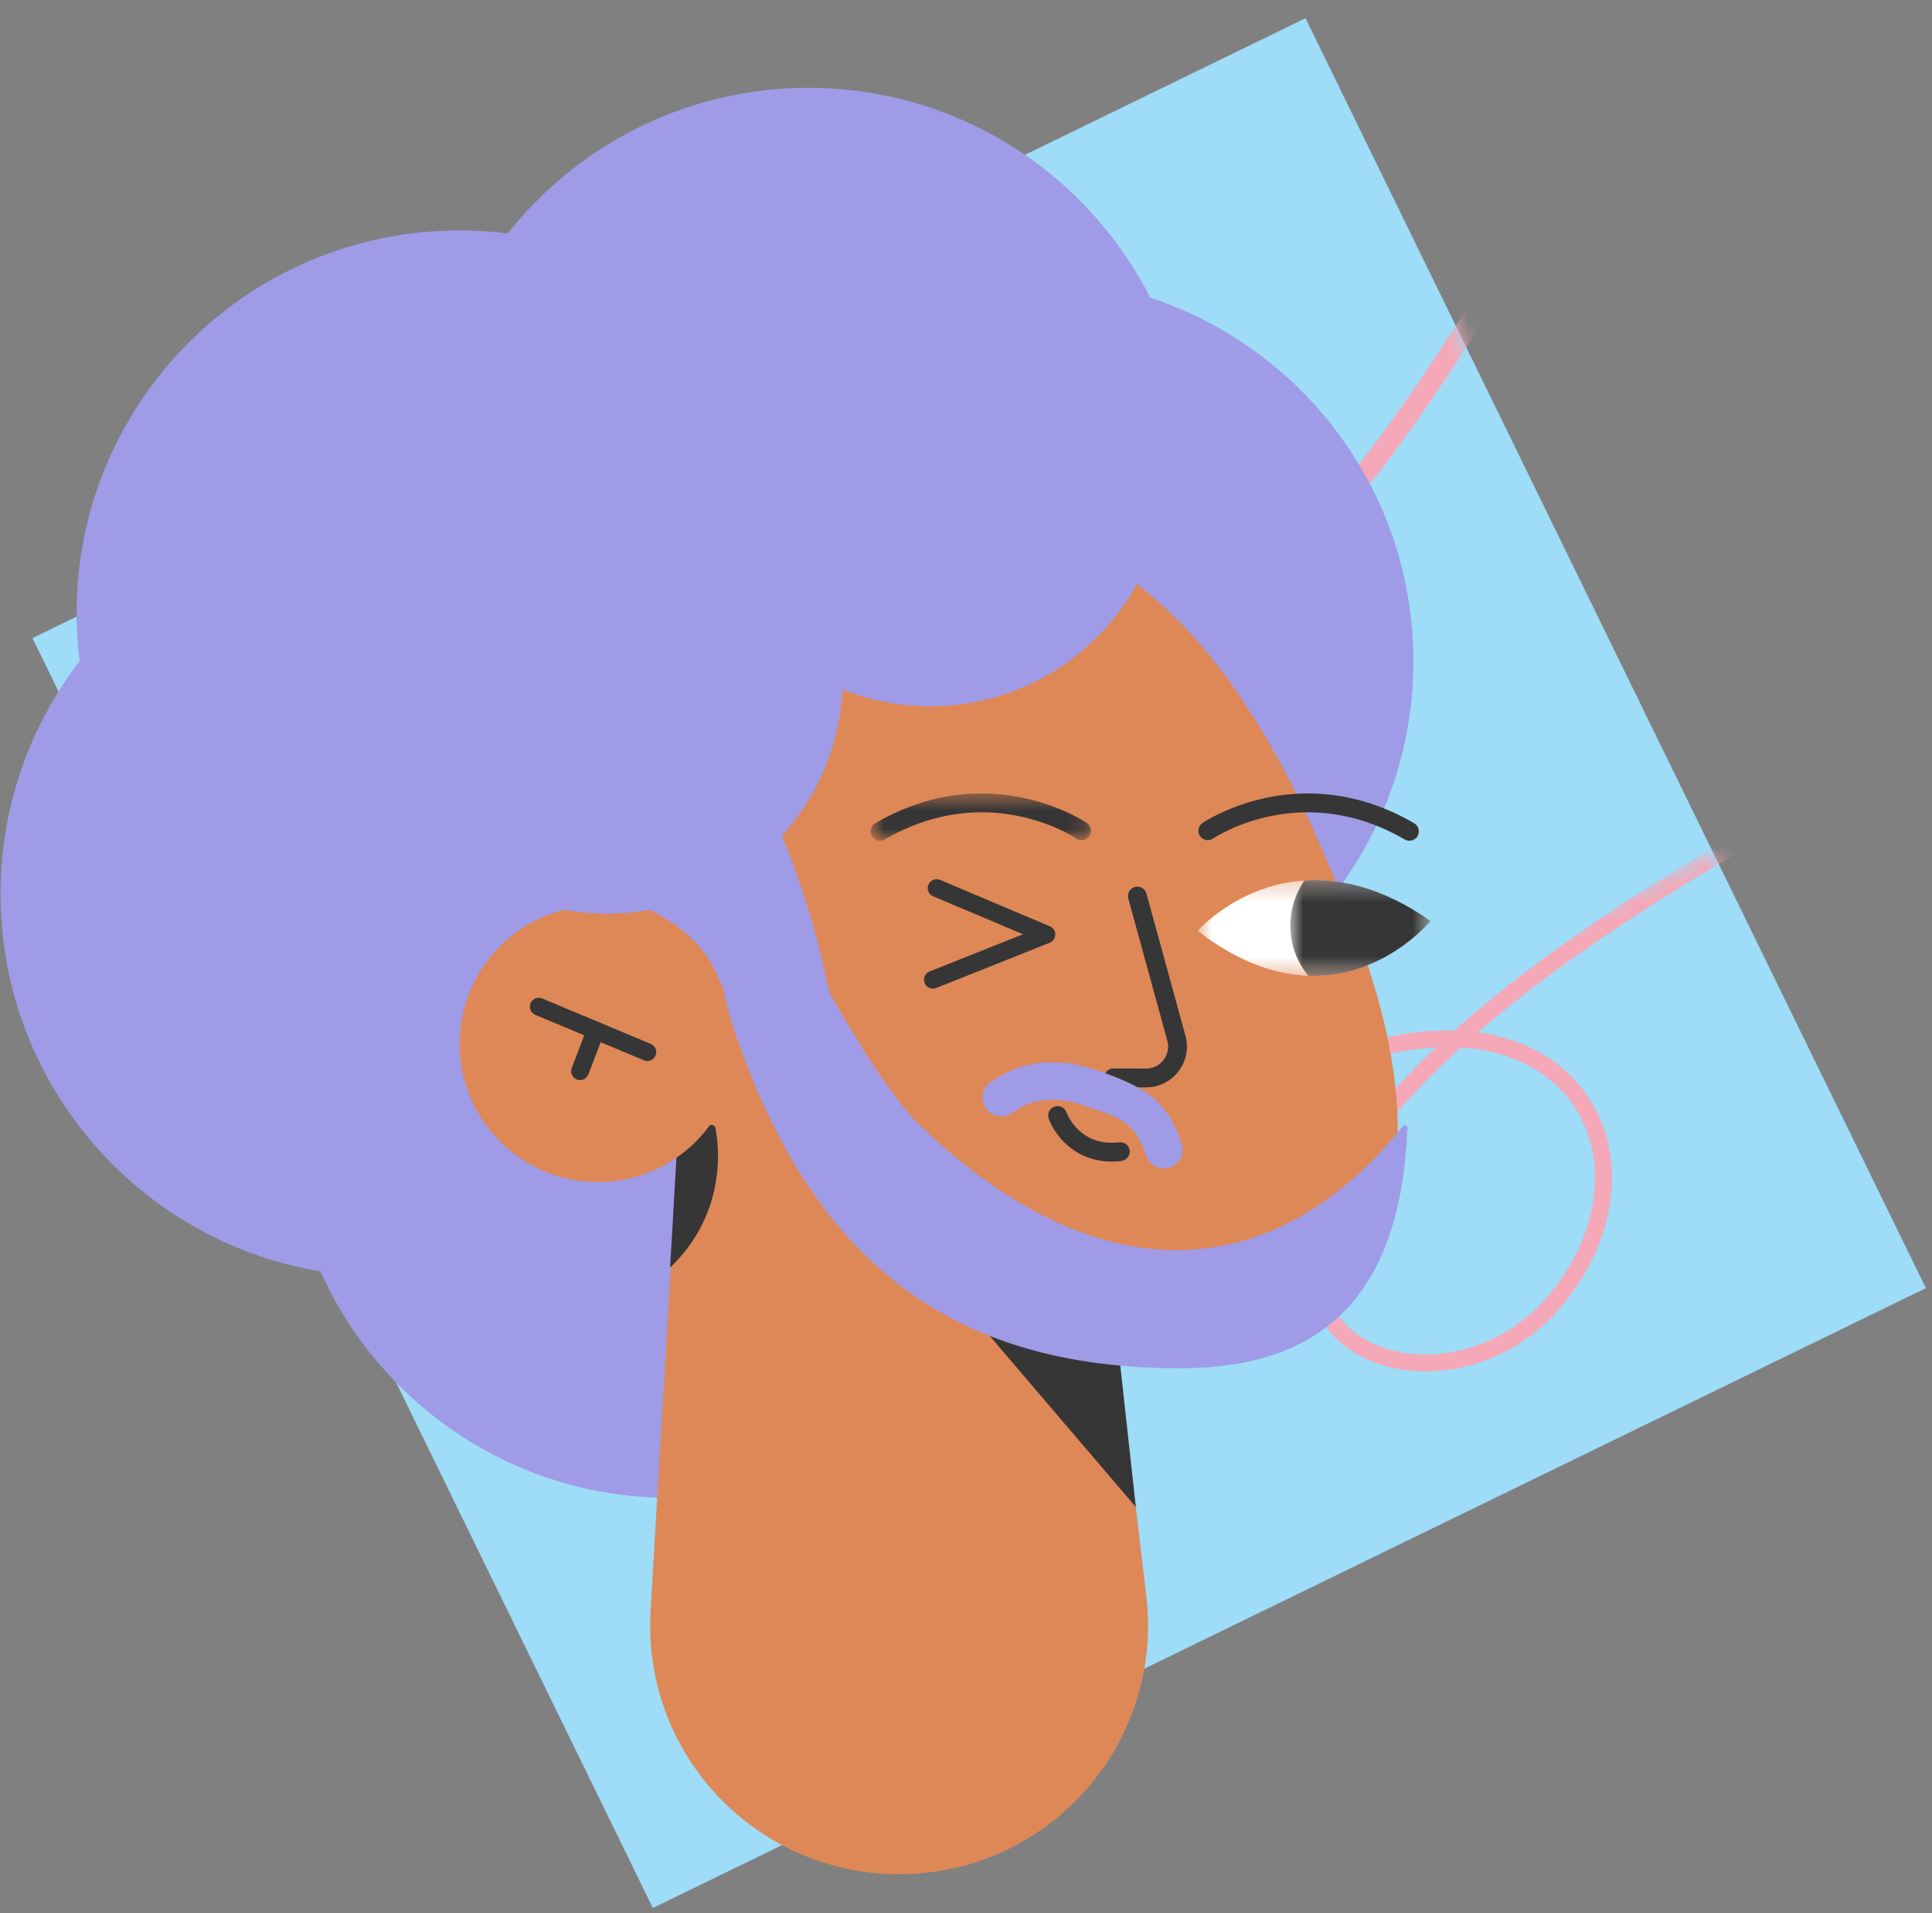 <svg width="106" height="105" viewBox="0 0 106 105" fill="none" xmlns="http://www.w3.org/2000/svg">
<rect x="0" y="0" width="106" height="105" fill="#808080" stroke="none"/>
<path fill-rule="evenodd" clip-rule="evenodd" d="M35.819 104.708L105.665 70.689L71.627 0.999L1.781 35.017L35.819 104.708Z" fill="#9EDCF8"/>
<mask id="mask0_660_23427" style="mask-type:alpha" maskUnits="userSpaceOnUse" x="1" y="1" width="90" height="73">
<path fill-rule="evenodd" clip-rule="evenodd" d="M1.852 35.078L71.697 1.04L90.288 39.128L20.443 73.166L1.852 35.078Z" fill="white"/>
</mask>
<g mask="url(#mask0_660_23427)">
<path fill-rule="evenodd" clip-rule="evenodd" d="M54.609 12.891C50.766 10.051 46.728 9.7 43.234 12.238C39.775 14.751 38.193 19.459 38.702 24.768C39.197 29.934 41.614 34.932 45.252 37.956C49.424 41.424 54.791 42.073 60.669 39.322L60.871 39.226C62.021 38.674 63.184 37.997 64.358 37.193L64.398 37.166L64.399 37.31C64.401 38.939 64.266 40.535 63.984 42.071C62.935 47.802 59.937 52.459 54.955 55.533C48.847 59.304 43.761 60.062 39.278 58.328C37.342 57.58 35.515 56.369 33.711 54.699C32.182 53.284 30.71 51.588 29.041 49.39L28.949 49.269C28.523 48.706 28.082 48.108 27.574 47.408L27.339 47.083L26.012 45.239C24.516 43.165 23.6 41.961 22.628 40.841L22.513 40.709C21.22 39.234 20.027 38.182 18.815 37.506C16.718 36.336 14.184 36.808 11.32 38.65C8.919 40.194 6.295 42.69 3.506 45.965C1.951 47.791 0.373 49.825 -1.207 52.017C-2.992 54.493 -4.688 57.039 -6.241 59.516C-6.747 60.323 -7.204 61.069 -7.606 61.739L-7.724 61.937C-7.811 62.083 -7.892 62.219 -7.966 62.345L-8.125 62.615L-8.219 62.777L-7.241 63.338L-7.065 63.037C-7.004 62.933 -6.938 62.821 -6.867 62.701L-6.639 62.319C-6.27 61.703 -5.854 61.024 -5.396 60.291L-5.285 60.114C-3.744 57.657 -2.061 55.13 -0.292 52.676C1.272 50.507 2.831 48.496 4.365 46.695C10.202 39.843 15.075 36.709 18.265 38.49C19.363 39.102 20.48 40.093 21.717 41.511C22.682 42.618 23.59 43.808 25.099 45.9L26.37 47.667L26.77 48.219C27.273 48.911 27.712 49.505 28.142 50.071L28.209 50.159C29.888 52.363 31.381 54.079 32.944 55.526C34.846 57.286 36.791 58.575 38.871 59.379C43.708 61.25 49.156 60.437 55.548 56.492C60.811 53.243 63.989 48.308 65.094 42.274L65.123 42.114C65.443 40.296 65.57 38.403 65.514 36.477L65.51 36.366L65.606 36.295C70.891 32.301 76.398 25.768 82.01 16.565L81.047 15.979L80.829 16.336C75.591 24.864 70.471 31.008 65.584 34.887L65.436 35.004L65.431 34.941C65.18 31.744 64.442 28.488 63.267 25.361C61.261 20.028 58.123 15.487 54.609 12.891ZM43.897 13.15C46.959 10.925 50.465 11.23 53.939 13.797C57.262 16.252 60.277 20.615 62.211 25.758L62.272 25.92C63.454 29.111 64.165 32.435 64.35 35.672L64.358 35.816L64.165 35.954C62.821 36.91 61.495 37.691 60.19 38.302C54.706 40.868 49.806 40.276 45.973 37.09C42.576 34.266 40.293 29.544 39.825 24.66C39.35 19.715 40.8 15.399 43.897 13.15Z" fill="#F5A8B8"/>
</g>
<mask id="mask1_660_23427" style="mask-type:alpha" maskUnits="userSpaceOnUse" x="30" y="46" width="76" height="56">
<path fill-rule="evenodd" clip-rule="evenodd" d="M30.859 77.534L94.009 46.759L105.692 70.694L42.542 101.469L30.859 77.534Z" fill="white"/>
</mask>
<g mask="url(#mask1_660_23427)">
<path fill-rule="evenodd" clip-rule="evenodd" d="M97.478 45.584L97.023 44.774L96.727 44.941C89.548 48.982 83.939 52.857 79.848 56.503L79.795 56.55L79.703 56.548C78.29 56.519 76.754 56.717 75.123 57.155C70.892 58.291 66.135 60.992 61.038 65.308C56.521 69.134 53.162 73.759 50.854 79.05C48.854 83.635 47.679 88.631 47.218 93.912C46.756 99.212 47.027 104.513 47.81 109.564C48.084 111.333 48.402 112.944 48.737 114.367C48.839 114.798 48.936 115.185 49.026 115.526L49.068 115.684C49.093 115.776 49.116 115.861 49.138 115.937L49.164 116.03L49.199 116.152L50.089 115.885L50.081 115.858L50.023 115.654C50.005 115.59 49.986 115.519 49.965 115.442L49.938 115.34C49.846 114.996 49.746 114.599 49.642 114.154L49.619 114.057C49.312 112.746 49.021 111.274 48.766 109.665L48.728 109.422C47.956 104.44 47.688 99.212 48.144 93.992C48.596 88.806 49.748 83.908 51.705 79.421C53.958 74.256 57.233 69.748 61.639 66.016C66.638 61.782 71.277 59.148 75.364 58.051L75.471 58.023C76.609 57.724 77.691 57.549 78.707 57.493L78.772 57.489L78.713 57.546C77.724 58.483 76.837 59.404 76.051 60.309C72.485 64.417 71.124 68.078 71.844 70.92C72.483 73.439 74.74 75.04 77.616 75.24C80.486 75.44 83.482 74.22 85.536 71.848C89.769 66.962 89.297 60.587 84.612 57.836L84.539 57.793C83.54 57.22 82.398 56.839 81.135 56.661L81.083 56.654L81.163 56.584C85.189 53.117 90.612 49.43 97.478 45.584ZM79.997 57.618L80.134 57.493L80.181 57.496C81.692 57.592 83.025 57.98 84.142 58.636C88.289 61.071 88.71 66.766 84.834 71.241C80.985 75.686 73.885 75.192 72.745 70.692C72.112 68.194 73.367 64.818 76.753 60.917C77.685 59.843 78.766 58.743 79.997 57.618Z" fill="#F5A8B8"/>
</g>
<path fill-rule="evenodd" clip-rule="evenodd" d="M65.367 25.817C65.367 37.414 55.959 46.815 44.355 46.815C32.751 46.815 23.344 37.414 23.344 25.817C23.344 14.221 32.751 4.82 44.355 4.82C55.959 4.82 65.367 14.221 65.367 25.817Z" fill="#9F9BE6"/>
<path fill-rule="evenodd" clip-rule="evenodd" d="M77.546 36.288C77.546 47.884 68.139 57.285 56.535 57.285C44.931 57.285 35.523 47.884 35.523 36.288C35.523 24.691 44.931 15.29 56.535 15.29C68.139 15.29 77.546 24.691 77.546 36.288Z" fill="#9F9BE6"/>
<path fill-rule="evenodd" clip-rule="evenodd" d="M46.226 33.644C46.226 45.24 36.819 54.641 25.215 54.641C13.61 54.641 4.203 45.24 4.203 33.644C4.203 22.047 13.61 12.646 25.215 12.646C36.819 12.646 46.226 22.047 46.226 33.644Z" fill="#9F9BE6"/>
<path fill-rule="evenodd" clip-rule="evenodd" d="M42.054 49.06C42.054 60.656 32.647 70.057 21.043 70.057C9.438 70.057 0.031 60.656 0.031 49.06C0.031 37.463 9.438 28.062 21.043 28.062C32.647 28.062 42.054 37.463 42.054 49.06Z" fill="#9F9BE6"/>
<path fill-rule="evenodd" clip-rule="evenodd" d="M57.781 61.204C57.781 72.8 48.373 82.201 36.769 82.201C25.165 82.201 15.758 72.8 15.758 61.204C15.758 49.607 25.165 40.206 36.769 40.206C48.373 40.206 57.781 49.607 57.781 61.204Z" fill="#9F9BE6"/>
<path fill-rule="evenodd" clip-rule="evenodd" d="M73.117 71.688C70.217 74.708 66.252 75.206 62.063 74.367C51.371 72.225 39.16 61.379 39.16 61.379C36.739 59.481 34.161 56.881 32.535 54.012L32.452 53.861C32.022 53.094 31.666 52.304 31.397 51.509C31.27 51.128 31.163 50.743 31.08 50.358C30.557 47.977 30.187 48.177 29.557 44.2C28.683 38.687 30.987 33.808 35.928 31.144C42.583 27.553 51.205 26.631 58.314 29.661C58.333 29.671 58.352 29.676 58.372 29.685C66.76 33.301 71.173 42.849 74.283 50.875C76.827 57.437 78.536 66.043 73.117 71.688Z" fill="#DE8857"/>
<path fill-rule="evenodd" clip-rule="evenodd" d="M58.434 49.699L62.895 87.612C63.776 95.1 58.416 101.883 50.923 102.763C43.431 103.644 36.643 98.288 35.762 90.8C35.67 90.017 35.652 89.166 35.692 88.403L37.938 50.296C38.272 44.625 43.143 40.299 48.818 40.633C53.877 40.931 57.867 44.837 58.434 49.699Z" fill="#DE8857"/>
<path fill-rule="evenodd" clip-rule="evenodd" d="M61.372 74.09C61.372 74.09 58.206 73.562 54.011 71.408C53.498 71.144 52.992 71.768 53.361 72.211L62.316 82.702L61.372 74.09Z" fill="#363636"/>
<path fill-rule="evenodd" clip-rule="evenodd" d="M37.115 63.495C37.115 63.495 38.125 62.893 38.852 61.829C38.963 61.666 39.214 61.713 39.252 61.906C39.51 63.221 39.742 66.701 36.766 69.567L37.115 63.495Z" fill="#363636"/>
<path fill-rule="evenodd" clip-rule="evenodd" d="M40.385 57.724C40.143 61.906 36.554 65.099 32.369 64.856C28.184 64.614 24.989 61.027 25.232 56.846C25.474 52.664 29.063 49.471 33.248 49.713C37.432 49.956 40.628 53.542 40.385 57.724Z" fill="#DE8857"/>
<path fill-rule="evenodd" clip-rule="evenodd" d="M35.518 58.227C35.455 58.227 35.391 58.214 35.33 58.189L29.37 55.694C29.121 55.59 29.004 55.304 29.108 55.056C29.213 54.807 29.499 54.69 29.747 54.794L35.707 57.289C35.955 57.393 36.073 57.679 35.968 57.927C35.89 58.114 35.709 58.227 35.518 58.227Z" fill="#363636"/>
<path fill-rule="evenodd" clip-rule="evenodd" d="M31.824 59.273C31.767 59.273 31.708 59.263 31.65 59.241C31.398 59.144 31.272 58.862 31.368 58.611L32.224 56.372C32.321 56.121 32.603 55.994 32.855 56.09C33.107 56.186 33.233 56.469 33.137 56.72L32.281 58.959C32.206 59.153 32.021 59.273 31.824 59.273Z" fill="#363636"/>
<path fill-rule="evenodd" clip-rule="evenodd" d="M33.286 24.262C40.438 24.262 46.235 30.056 46.235 37.203C46.235 40.532 44.977 43.568 42.91 45.861C44.065 48.739 44.895 51.463 45.401 54.034C45.501 54.318 45.551 54.613 45.551 54.903C45.551 55.935 44.922 56.914 43.898 57.308C42.682 57.776 41.313 57.267 40.697 56.133L40.657 56.055L39.388 53.645C38.717 51.752 36.931 50.557 35.635 49.931C34.873 50.071 34.088 50.144 33.286 50.144C26.134 50.144 20.336 44.35 20.336 37.203C20.336 30.056 26.134 24.262 33.286 24.262Z" fill="#9F9BE6"/>
<path fill-rule="evenodd" clip-rule="evenodd" d="M63.978 25.818C63.978 32.965 58.18 38.759 51.028 38.759C43.876 38.759 38.078 32.965 38.078 25.818C38.078 18.671 43.876 12.877 51.028 12.877C58.18 12.877 63.978 18.671 63.978 25.818Z" fill="#9F9BE6"/>
<path fill-rule="evenodd" clip-rule="evenodd" d="M62.882 59.672C62.88 59.672 62.877 59.672 62.875 59.672L61.093 59.667C60.807 59.666 60.577 59.434 60.578 59.149C60.579 58.864 60.814 58.621 61.096 58.635L62.878 58.639C62.879 58.64 62.881 58.64 62.882 58.64C63.261 58.64 63.61 58.467 63.84 58.165C64.072 57.863 64.146 57.479 64.045 57.112L61.904 49.31C61.828 49.035 61.99 48.751 62.265 48.675C62.54 48.6 62.824 48.761 62.899 49.036L65.041 56.839C65.227 57.52 65.089 58.232 64.66 58.793C64.233 59.351 63.585 59.672 62.882 59.672Z" fill="#363636"/>
<path fill-rule="evenodd" clip-rule="evenodd" d="M77.328 46.139C77.24 46.139 77.15 46.117 77.069 46.069C71.462 42.809 66.752 45.888 66.554 46.02C66.318 46.179 65.997 46.116 65.838 45.88C65.679 45.644 65.741 45.324 65.977 45.165C66.196 45.017 71.407 41.583 77.587 45.177C77.834 45.32 77.917 45.636 77.774 45.883C77.678 46.047 77.505 46.139 77.328 46.139Z" fill="#363636"/>
<mask id="mask2_660_23427" style="mask-type:alpha" maskUnits="userSpaceOnUse" x="65" y="48" width="14" height="6">
<path fill-rule="evenodd" clip-rule="evenodd" d="M65.711 48.3H78.477V53.553H65.711V48.3Z" fill="white"/>
</mask>
<g mask="url(#mask2_660_23427)">
<path fill-rule="evenodd" clip-rule="evenodd" d="M78.477 50.539C78.477 50.539 75.924 53.696 71.771 53.548C70.012 53.483 67.964 52.832 65.711 51.083C65.711 51.083 67.905 48.565 71.558 48.321C73.493 48.186 75.833 48.684 78.477 50.539Z" fill="white"/>
</g>
<mask id="mask3_660_23427" style="mask-type:alpha" maskUnits="userSpaceOnUse" x="70" y="48" width="9" height="6">
<path fill-rule="evenodd" clip-rule="evenodd" d="M70.797 48.3H78.485V53.553H70.797V48.3Z" fill="white"/>
</mask>
<g mask="url(#mask3_660_23427)">
<path fill-rule="evenodd" clip-rule="evenodd" d="M78.486 50.539C78.486 50.539 75.932 53.696 71.78 53.548C71.197 52.844 70.843 51.963 70.801 50.981C70.759 49.998 71.045 49.073 71.566 48.321C73.502 48.186 75.842 48.684 78.486 50.539Z" fill="#363636"/>
</g>
<mask id="mask4_660_23427" style="mask-type:alpha" maskUnits="userSpaceOnUse" x="47" y="43" width="13" height="4">
<path fill-rule="evenodd" clip-rule="evenodd" d="M47.766 43.543H59.86V46.139H47.766V43.543Z" fill="white"/>
</mask>
<g mask="url(#mask4_660_23427)">
<path fill-rule="evenodd" clip-rule="evenodd" d="M48.282 46.139C48.104 46.139 47.931 46.047 47.836 45.883C47.693 45.636 47.776 45.32 48.022 45.177C54.203 41.583 59.414 45.017 59.633 45.165C59.869 45.324 59.931 45.645 59.772 45.881C59.612 46.117 59.292 46.179 59.056 46.02C58.858 45.887 54.147 42.809 48.541 46.069C48.46 46.117 48.37 46.139 48.282 46.139Z" fill="#363636"/>
</g>
<path fill-rule="evenodd" clip-rule="evenodd" d="M60.994 63.745C58.933 63.745 57.84 62.245 57.538 61.387C57.442 61.118 57.584 60.824 57.852 60.729C58.12 60.634 58.414 60.774 58.51 61.041C58.539 61.121 59.233 62.947 61.407 62.687C61.69 62.653 61.946 62.855 61.98 63.139C62.014 63.422 61.812 63.679 61.529 63.712C61.344 63.734 61.165 63.745 60.994 63.745Z" fill="#363636"/>
<path fill-rule="evenodd" clip-rule="evenodd" d="M51.184 54.255C50.99 54.255 50.806 54.139 50.73 53.947C50.63 53.697 50.752 53.412 51.003 53.312L56.125 51.27L51.196 49.187C50.948 49.082 50.831 48.795 50.937 48.547C51.041 48.298 51.328 48.182 51.577 48.287L57.6 50.833C57.783 50.91 57.901 51.09 57.899 51.288C57.897 51.486 57.776 51.664 57.592 51.737L51.365 54.22C51.306 54.244 51.244 54.255 51.184 54.255Z" fill="#363636"/>
<path d="M54.333 59.396C56.013 58.183 58.013 57.976 60.219 58.748C62.493 59.542 64.048 60.235 64.838 62.788C65.007 63.33 64.703 63.906 64.159 64.074C63.617 64.242 63.04 63.938 62.872 63.396C62.267 61.444 61.172 61.259 59.54 60.689C57.941 60.13 56.645 60.264 55.538 61.063C55.078 61.396 54.434 61.292 54.102 60.832C53.768 60.371 53.872 59.729 54.333 59.396Z" fill="#9F9BE6"/>
<path fill-rule="evenodd" clip-rule="evenodd" d="M44.201 52.061C44.201 52.061 47.94 59.329 50.493 61.778C60.099 70.988 69.708 70.735 76.894 61.897C76.976 61.796 77.074 61.721 77.163 61.778C77.253 61.834 77.214 61.991 77.209 62.096C76.803 70.758 72.876 75.089 64.742 75.089C52.252 75.089 44.544 69.279 40.246 56.423C37.614 48.551 44.201 52.061 44.201 52.061Z" fill="#9F9BE6"/>
</svg>
